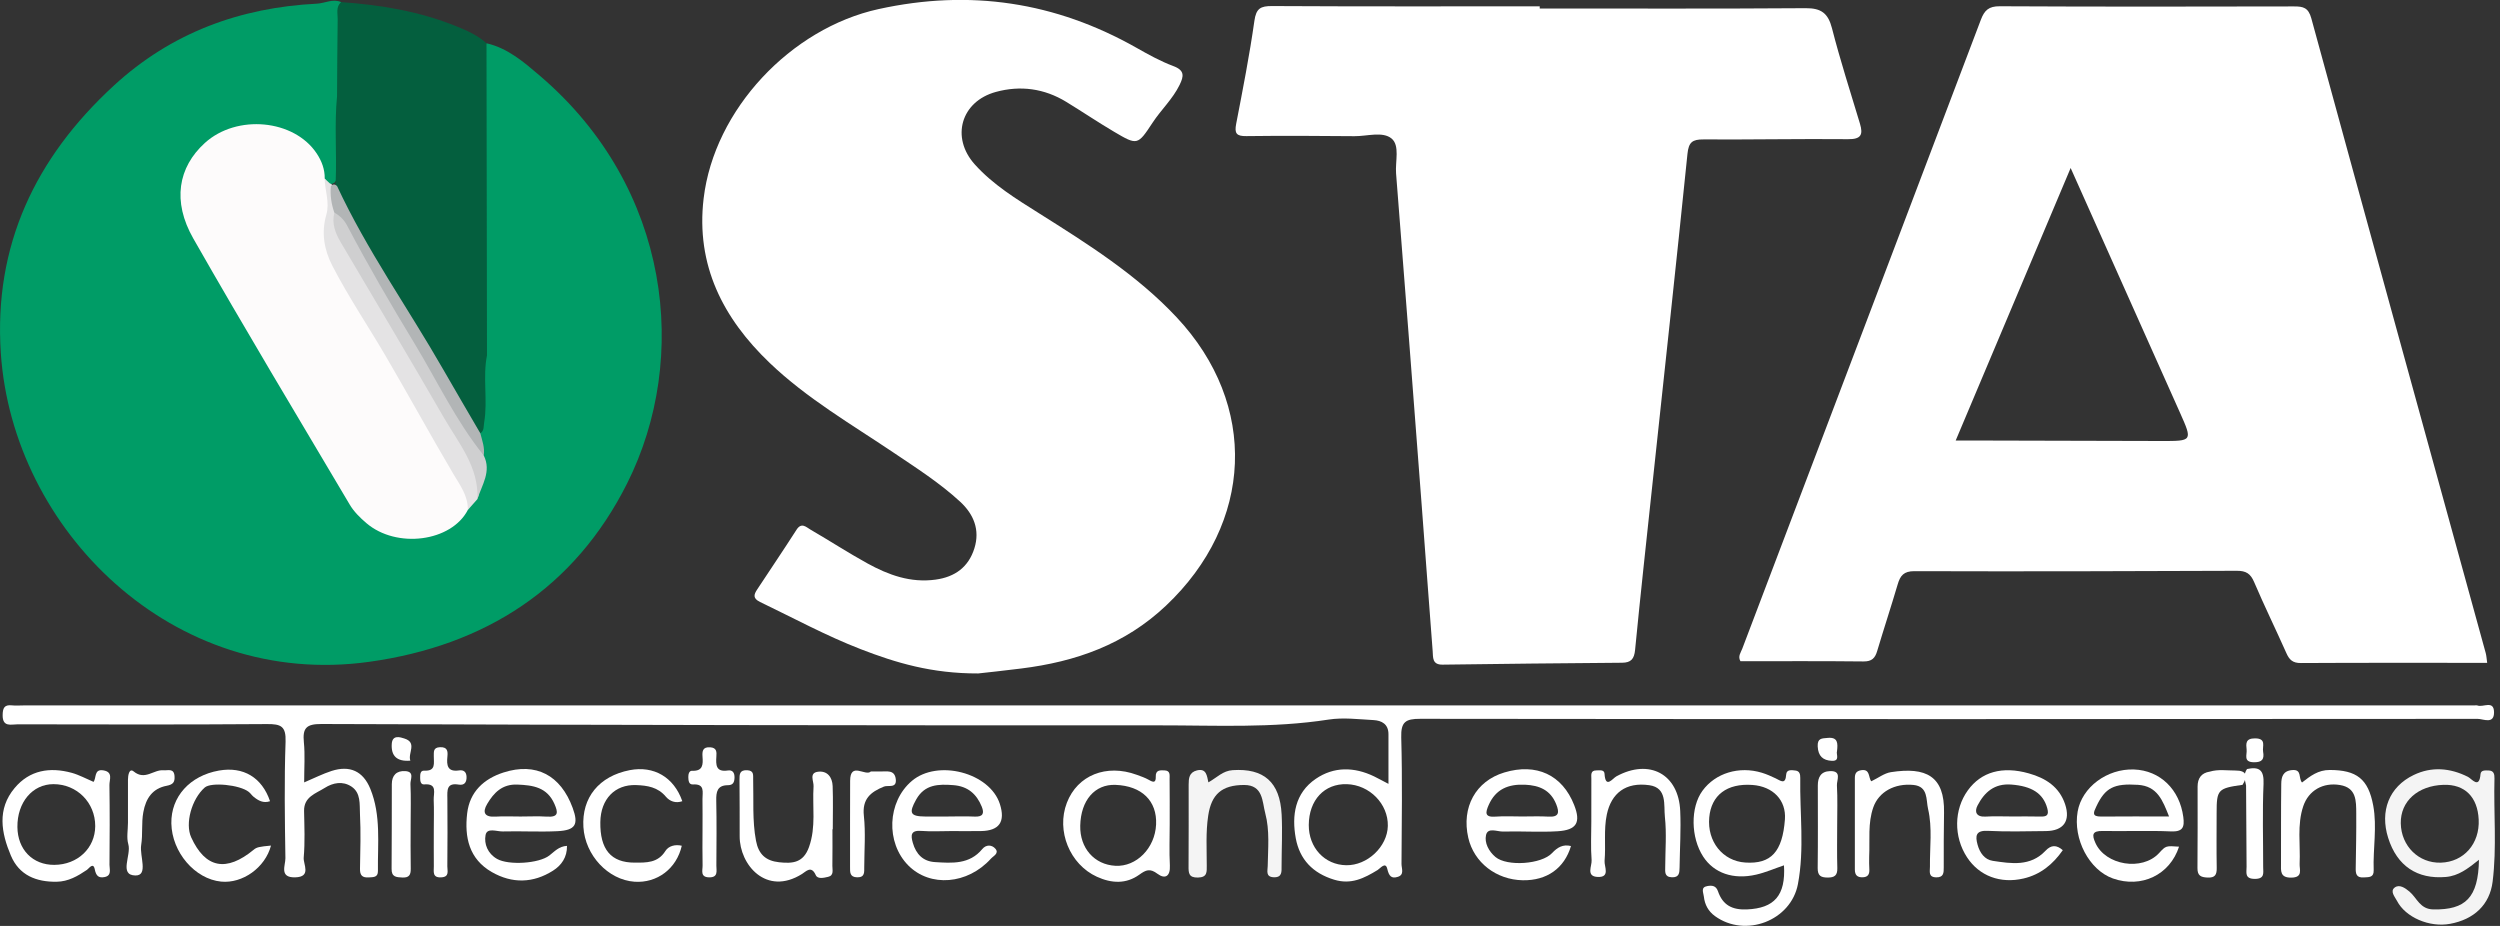 <svg width="135" height="50" viewBox="0 0 135 50" fill="none" xmlns="http://www.w3.org/2000/svg">
<rect x="0" y="0" width="135" height="50" fill="#333333" stroke="none"/>
<g clip-path="url(#clip0_102_21461)">
<path d="M26.271 2.337C27.424 2.599 28.288 3.353 29.147 4.085C36.262 10.157 37.233 19.377 33.875 26.083C31.033 31.761 26.19 34.867 19.939 35.738C9.3 37.222 0.676 28.587 0.044 19.065C-0.343 13.242 1.915 8.52 6.132 4.636C9.234 1.777 12.945 0.408 17.115 0.198C17.549 0.176 17.971 -0.085 18.417 0.112C18.557 1.79 18.536 3.47 18.424 5.149C18.153 6.316 18.356 7.503 18.291 8.68C18.27 9.085 18.367 9.516 18.06 9.865C17.857 9.995 17.673 9.941 17.501 9.802C17.397 9.693 17.334 9.556 17.298 9.41C16.831 7.48 15.142 6.897 13.703 6.913C11.998 6.933 10.47 8.2 10.098 9.777C9.85 10.824 10.175 11.792 10.574 12.737C10.96 13.65 11.515 14.469 12.033 15.309C14.355 19.076 16.504 22.947 18.809 26.725C19.937 28.575 21.349 29.168 23.348 28.686C24.074 28.512 24.679 28.166 25.067 27.5C25.234 27.252 25.466 27.056 25.615 26.794C25.865 26.079 26.199 25.38 25.937 24.59C25.91 24.178 25.786 23.777 25.816 23.358C25.867 23.115 25.919 22.874 25.98 22.633C26.131 21.458 26.046 20.281 26.023 19.107C26.009 13.945 26.016 8.784 26.019 3.625C26.019 3.182 25.955 2.72 26.271 2.337Z" fill="#009C66"/>
<path d="M52.824 36.366C50.314 36.375 48.376 35.79 46.473 35.053C44.607 34.329 42.848 33.374 41.048 32.509C40.633 32.309 40.711 32.099 40.89 31.827C41.596 30.753 42.318 29.69 43.01 28.609C43.281 28.184 43.535 28.466 43.761 28.596C44.794 29.195 45.796 29.848 46.842 30.424C47.979 31.05 49.172 31.485 50.519 31.3C51.573 31.156 52.301 30.62 52.617 29.609C52.926 28.619 52.587 27.776 51.852 27.096C50.749 26.078 49.484 25.272 48.245 24.437C45.963 22.902 43.572 21.517 41.569 19.603C39.044 17.189 37.569 14.321 37.996 10.718C38.566 5.91 42.71 1.529 47.44 0.491C52.371 -0.592 56.986 0.102 61.362 2.576C62.01 2.943 62.67 3.31 63.363 3.569C63.983 3.801 63.927 4.116 63.699 4.584C63.327 5.348 62.7 5.924 62.24 6.624C61.434 7.849 61.421 7.86 60.157 7.113C59.282 6.597 58.439 6.026 57.573 5.498C56.389 4.776 55.1 4.603 53.781 4.963C51.889 5.478 51.336 7.424 52.633 8.872C53.625 9.979 54.879 10.743 56.118 11.524C58.752 13.183 61.392 14.843 63.539 17.135C67.973 21.868 67.683 28.247 62.964 32.705C60.739 34.808 58.082 35.734 55.146 36.099C54.228 36.216 53.309 36.312 52.824 36.366Z" fill="white"/>
<path d="M83.145 0.459C87.932 0.459 92.72 0.477 97.507 0.442C98.344 0.437 98.718 0.712 98.928 1.529C99.372 3.261 99.923 4.969 100.439 6.683C100.617 7.277 100.495 7.523 99.796 7.516C97.193 7.491 94.59 7.545 91.987 7.529C91.39 7.525 91.188 7.676 91.123 8.307C90.514 14.291 89.86 20.27 89.22 26.252C88.906 29.199 88.581 32.144 88.295 35.092C88.247 35.587 88.074 35.783 87.595 35.788C84.363 35.815 81.133 35.844 77.901 35.891C77.325 35.9 77.391 35.491 77.364 35.159C77.159 32.532 76.973 29.904 76.771 27.277C76.315 21.307 75.862 15.336 75.388 9.367C75.336 8.719 75.604 7.858 75.142 7.478C74.661 7.084 73.822 7.359 73.141 7.354C71.195 7.336 69.252 7.325 67.306 7.35C66.767 7.358 66.654 7.205 66.753 6.688C67.11 4.839 67.473 2.99 67.737 1.126C67.833 0.453 68.068 0.324 68.693 0.327C73.511 0.354 78.327 0.342 83.145 0.342C83.145 0.381 83.145 0.419 83.145 0.459Z" fill="white"/>
<path d="M26.271 2.337C26.28 7.953 26.289 13.571 26.298 19.188C26.059 20.384 26.346 21.6 26.147 22.798C26.107 23.009 26.159 23.251 25.938 23.399C25.602 23.388 25.513 23.106 25.383 22.879C23.26 19.162 20.982 15.539 18.821 11.846C18.451 11.213 17.989 10.581 18.128 9.765C18.189 8.243 18.052 6.719 18.2 5.201C18.21 3.812 18.214 2.421 18.234 1.033C18.239 0.72 18.129 0.372 18.419 0.113C20.558 0.264 22.656 0.612 24.656 1.425C25.231 1.657 25.802 1.909 26.271 2.337Z" fill="#045F3E"/>
<path d="M124.309 42.255C124.757 41.905 125.179 41.577 125.809 41.579C127.257 41.583 127.886 42.058 128.154 43.499C128.369 44.661 128.137 45.825 128.179 46.989C128.193 47.401 127.915 47.363 127.636 47.381C127.243 47.406 127.203 47.183 127.209 46.877C127.225 45.891 127.245 44.904 127.237 43.918C127.232 43.256 127.254 42.541 126.364 42.392C125.443 42.236 124.665 42.684 124.378 43.529C124.033 44.547 124.229 45.605 124.18 46.645C124.166 46.953 124.374 47.381 123.736 47.392C123.115 47.402 123.172 47.03 123.174 46.631C123.179 45.195 123.169 43.759 123.188 42.326C123.194 41.968 123.267 41.631 123.772 41.584C124.324 41.532 124.101 42.023 124.309 42.255Z" fill="white"/>
<path d="M44.952 44.779C44.952 45.438 44.959 46.094 44.948 46.753C44.945 46.976 45.045 47.275 44.717 47.35C44.494 47.402 44.153 47.485 44.052 47.258C43.811 46.715 43.527 47.059 43.308 47.195C41.384 48.401 39.936 46.703 39.942 45.155C39.945 44.139 39.94 43.123 39.933 42.106C39.931 41.816 39.933 41.574 40.344 41.592C40.727 41.61 40.664 41.86 40.671 42.092C40.702 43.194 40.617 44.301 40.824 45.4C40.96 46.123 41.341 46.483 42.071 46.562C42.811 46.643 43.384 46.589 43.687 45.738C44.075 44.652 43.861 43.551 43.932 42.459C43.95 42.189 43.671 41.734 44.176 41.673C44.681 41.611 44.945 41.975 44.963 42.448C44.992 43.223 44.97 44.002 44.97 44.779C44.966 44.779 44.959 44.779 44.952 44.779Z" fill="white"/>
<path d="M65.253 42.248C65.725 41.98 66.036 41.622 66.564 41.588C68.238 41.478 69.118 42.223 69.208 43.979C69.257 44.905 69.207 45.835 69.205 46.764C69.205 47.069 69.243 47.392 68.777 47.372C68.334 47.352 68.452 47.019 68.456 46.776C68.472 45.817 68.572 44.844 68.323 43.914C68.156 43.29 68.215 42.389 67.184 42.389C65.98 42.389 65.416 42.891 65.244 44.04C65.107 44.936 65.166 45.834 65.165 46.731C65.163 47.071 65.21 47.377 64.689 47.388C64.189 47.399 64.178 47.14 64.182 46.774C64.193 45.306 64.186 43.839 64.187 42.371C64.187 42.031 64.211 41.709 64.633 41.602C65.148 41.475 65.174 41.89 65.253 42.248Z" fill="white" fill-opacity="0.945"/>
<path d="M101.051 42.189C101.42 42.013 101.75 41.752 102.111 41.696C104.006 41.403 105.016 41.906 104.978 43.882C104.96 44.867 104.962 45.853 104.962 46.839C104.962 47.125 104.964 47.382 104.56 47.377C104.116 47.37 104.218 47.055 104.217 46.805C104.204 45.763 104.355 44.709 104.116 43.684C104.001 43.191 104.132 42.468 103.327 42.387C102.311 42.286 101.457 42.759 101.161 43.589C100.854 44.452 100.979 45.359 100.936 46.247C100.926 46.485 100.936 46.726 100.945 46.963C100.954 47.212 100.866 47.361 100.597 47.373C100.3 47.386 100.162 47.264 100.162 46.954C100.167 45.312 100.167 43.668 100.162 42.025C100.162 41.786 100.221 41.644 100.491 41.593C101.008 41.5 100.882 42.002 101.051 42.189Z" fill="white"/>
<path d="M85.931 44.385C85.931 43.608 85.927 42.831 85.933 42.054C85.934 41.858 85.873 41.602 86.202 41.602C86.373 41.602 86.629 41.547 86.644 41.779C86.696 42.615 87.077 42.036 87.285 41.923C89.06 40.955 90.644 41.791 90.732 43.794C90.777 44.806 90.711 45.825 90.697 46.841C90.693 47.127 90.682 47.39 90.281 47.373C89.865 47.357 89.922 47.069 89.922 46.801C89.926 45.906 90.001 45.001 89.904 44.114C89.834 43.477 90.041 42.538 89.062 42.401C87.792 42.221 87.012 42.829 86.768 43.984C86.594 44.814 86.721 45.656 86.647 46.485C86.621 46.792 86.969 47.384 86.277 47.355C85.625 47.328 85.972 46.76 85.947 46.447C85.893 45.763 85.931 45.073 85.931 44.385Z" fill="white"/>
<path d="M14.634 45.661C14.318 46.859 13.092 47.721 11.941 47.607C10.522 47.467 9.284 46.021 9.253 44.466C9.226 43.026 10.252 41.887 11.826 41.61C13.139 41.379 14.147 41.982 14.582 43.265C14.224 43.391 13.944 43.232 13.685 43.018C13.594 42.943 13.527 42.837 13.434 42.763C12.949 42.376 11.398 42.225 11.057 42.525C10.346 43.153 9.986 44.472 10.324 45.215C11.086 46.886 12.221 47.109 13.71 45.877C13.861 45.753 13.992 45.72 14.634 45.661Z" fill="white"/>
<path d="M36.845 43.265C36.487 43.392 36.167 43.272 35.954 43.018C35.521 42.504 34.96 42.416 34.346 42.394C33.209 42.354 32.436 43.146 32.418 44.391C32.397 45.871 32.993 46.584 34.272 46.582C34.897 46.582 35.521 46.609 35.932 45.952C36.103 45.681 36.462 45.584 36.816 45.67C36.539 46.904 35.488 47.699 34.261 47.613C32.835 47.51 31.597 46.186 31.504 44.662C31.407 43.069 32.348 41.912 34.006 41.588C35.31 41.336 36.394 41.971 36.845 43.265Z" fill="white"/>
<path d="M121.097 42.381C119.764 42.567 119.698 42.639 119.698 43.896C119.698 44.884 119.685 45.873 119.703 46.861C119.71 47.233 119.617 47.408 119.206 47.388C118.845 47.372 118.658 47.287 118.663 46.877C118.679 45.411 118.669 43.943 118.67 42.477C118.67 42.031 118.868 41.737 119.333 41.667C119.79 41.531 120.257 41.61 120.716 41.608C121.331 41.604 121.394 41.914 121.097 42.381Z" fill="white"/>
<path d="M37.936 44.844C37.936 44.276 37.942 43.707 37.934 43.139C37.931 42.777 38.078 42.319 37.422 42.36C37.189 42.374 37.175 42.148 37.169 41.966C37.166 41.808 37.211 41.615 37.374 41.622C37.965 41.649 37.967 41.279 37.936 40.861C37.915 40.566 37.942 40.327 38.349 40.354C38.71 40.377 38.7 40.609 38.684 40.852C38.655 41.304 38.653 41.705 39.305 41.606C39.567 41.566 39.672 41.739 39.664 41.995C39.657 42.236 39.589 42.399 39.31 42.401C38.73 42.401 38.667 42.761 38.678 43.241C38.703 44.407 38.691 45.575 38.684 46.742C38.682 47.017 38.798 47.381 38.301 47.377C37.791 47.373 37.947 46.99 37.94 46.731C37.924 46.1 37.936 45.472 37.936 44.844Z" fill="white"/>
<path d="M23.425 44.808C23.425 44.27 23.443 43.732 23.42 43.196C23.403 42.838 23.644 42.293 22.901 42.358C22.724 42.372 22.689 42.185 22.689 42.027C22.69 41.849 22.674 41.604 22.908 41.615C23.554 41.649 23.418 41.205 23.425 40.838C23.43 40.604 23.382 40.365 23.757 40.349C24.167 40.331 24.189 40.568 24.16 40.856C24.111 41.329 24.162 41.696 24.792 41.602C25.024 41.568 25.186 41.669 25.194 41.952C25.203 42.259 25.067 42.417 24.772 42.369C24.109 42.255 24.152 42.676 24.158 43.115C24.169 44.339 24.167 45.564 24.156 46.787C24.154 47.025 24.282 47.35 23.833 47.377C23.332 47.408 23.43 47.059 23.427 46.778C23.42 46.121 23.425 45.465 23.425 44.808Z" fill="white"/>
<path d="M22.175 44.484C22.175 45.292 22.164 46.102 22.18 46.909C22.186 47.242 22.092 47.404 21.728 47.386C21.402 47.37 21.14 47.364 21.146 46.92C21.162 45.393 21.151 43.867 21.158 42.34C21.16 41.869 21.415 41.608 21.889 41.64C22.403 41.674 22.152 42.094 22.164 42.331C22.198 43.047 22.175 43.767 22.175 44.484Z" fill="white"/>
<path d="M6.91 44.434C6.91 43.659 6.91 42.883 6.91 42.106C6.91 41.872 6.976 41.459 7.219 41.658C7.83 42.162 8.297 41.547 8.825 41.595C9.06 41.617 9.392 41.464 9.425 41.91C9.448 42.236 9.348 42.365 9.001 42.432C8.239 42.576 7.878 43.103 7.74 43.856C7.63 44.452 7.718 45.053 7.623 45.636C7.53 46.215 8.029 47.294 7.307 47.276C6.41 47.255 7.098 46.179 6.93 45.593C6.825 45.233 6.91 44.821 6.91 44.434Z" fill="white"/>
<path d="M99.208 44.553C99.208 45.326 99.192 46.102 99.215 46.875C99.228 47.276 99.061 47.39 98.689 47.388C98.324 47.386 98.152 47.287 98.155 46.88C98.173 45.393 98.164 43.903 98.162 42.416C98.162 41.966 98.33 41.658 98.816 41.64C99.478 41.617 99.177 42.133 99.194 42.41C99.235 43.123 99.208 43.839 99.208 44.553Z" fill="white"/>
<path d="M47.026 41.66C47.238 41.66 47.387 41.656 47.536 41.66C47.878 41.671 48.309 41.545 48.372 42.074C48.433 42.59 47.957 42.385 47.734 42.475C47.01 42.77 46.55 43.144 46.649 44.054C46.748 44.968 46.672 45.902 46.669 46.827C46.667 47.091 46.71 47.384 46.288 47.375C45.884 47.368 45.902 47.098 45.903 46.821C45.905 45.27 45.898 43.718 45.907 42.167C45.911 41.104 46.74 41.944 47.026 41.66Z" fill="white"/>
<path d="M121.34 41.527C122.01 41.385 122.263 41.588 122.231 42.333C122.166 43.826 122.213 45.323 122.211 46.818C122.211 47.132 122.312 47.462 121.758 47.46C121.2 47.458 121.316 47.118 121.315 46.81C121.304 45.346 121.297 43.88 121.288 42.416C121.221 42.115 121.133 41.813 121.34 41.527Z" fill="white"/>
<path d="M99.198 40.568C99.138 40.716 99.382 41.108 98.914 41.084C98.443 41.061 98.181 40.833 98.156 40.309C98.134 39.854 98.38 39.876 98.695 39.847C99.244 39.796 99.251 40.122 99.198 40.568Z" fill="white"/>
<path d="M122.208 40.59C122.278 40.994 122.163 41.169 121.708 41.162C121.124 41.154 121.347 40.755 121.318 40.485C121.284 40.161 121.248 39.87 121.773 39.872C122.407 39.875 122.155 40.304 122.208 40.59Z" fill="white"/>
<path d="M22.159 41.075C21.433 41.135 21.108 40.825 21.156 40.158C21.192 39.661 21.627 39.814 21.826 39.876C22.554 40.099 22.009 40.672 22.159 41.075Z" fill="white"/>
<path d="M134.308 35.794C130.88 35.794 127.563 35.785 124.245 35.804C123.803 35.808 123.621 35.625 123.46 35.259C122.89 33.978 122.272 32.718 121.722 31.429C121.528 30.973 121.284 30.821 120.79 30.823C114.986 30.848 109.182 30.861 103.38 30.843C102.801 30.841 102.614 31.084 102.474 31.559C102.12 32.761 101.727 33.952 101.369 35.151C101.253 35.545 101.075 35.724 100.624 35.718C98.411 35.693 96.198 35.706 93.984 35.706C93.83 35.443 94.006 35.232 94.081 35.033C98.375 23.71 102.679 12.391 106.967 1.065C107.161 0.554 107.394 0.335 107.985 0.338C113.281 0.365 118.575 0.36 123.871 0.347C124.369 0.345 124.652 0.407 124.812 0.993C127.934 12.422 131.087 23.841 134.229 35.265C134.268 35.405 134.274 35.556 134.308 35.794ZM106.635 23.788C109.987 23.797 113.339 23.805 116.693 23.814C118.401 23.818 118.403 23.818 117.72 22.287C115.778 17.937 113.835 13.589 111.815 9.072C109.728 14.017 107.705 18.815 105.607 23.788C106.044 23.788 106.338 23.786 106.635 23.788Z" fill="white"/>
<path d="M25.263 27.537C24.378 29.253 21.421 29.647 19.783 28.247C19.445 27.959 19.109 27.628 18.886 27.25C16.052 22.471 13.19 17.705 10.438 12.879C9.29 10.867 9.62 9.031 11.061 7.721C12.787 6.152 15.884 6.444 17.106 8.293C17.374 8.7 17.543 9.144 17.535 9.641C17.905 10.229 18.013 10.873 17.852 11.537C17.573 12.686 17.839 13.722 18.396 14.726C19.497 16.716 20.76 18.608 21.893 20.58C22.953 22.42 23.92 24.313 25.082 26.092C25.371 26.536 25.501 27.017 25.263 27.537Z" fill="#FDFBFB"/>
<path d="M25.263 27.537C25.279 26.774 24.845 26.207 24.478 25.588C23.235 23.48 22.059 21.332 20.823 19.22C19.872 17.597 18.82 16.038 17.954 14.365C17.494 13.476 17.345 12.557 17.622 11.591C17.814 10.925 17.541 10.292 17.532 9.642C17.623 9.727 17.713 9.813 17.805 9.898C17.895 9.928 17.959 9.988 17.999 10.074C18.114 10.509 18.139 10.957 18.195 11.4C18.182 12.312 18.608 13.073 19.046 13.825C20.871 16.951 22.754 20.046 24.602 23.158C24.909 23.674 25.154 24.221 25.459 24.735C25.878 25.441 26.03 26.162 25.779 26.954C25.608 27.148 25.436 27.342 25.263 27.537Z" fill="#E4E3E4"/>
<path d="M25.78 26.954C25.863 25.209 24.767 23.937 23.973 22.559C22.141 19.38 20.253 16.234 18.392 13.071C18.106 12.584 17.907 12.066 18.056 11.481C18.586 11.421 18.789 11.832 18.977 12.184C20.725 15.451 22.708 18.581 24.519 21.812C25.042 22.746 25.748 23.573 26.122 24.593C26.551 25.459 26.021 26.186 25.78 26.954Z" fill="#CFCFD0"/>
<path d="M26.122 24.593C24.618 22.73 23.605 20.562 22.373 18.531C21.106 16.442 19.876 14.334 18.739 12.17C18.586 11.878 18.351 11.643 18.054 11.481C17.893 11.017 17.821 10.542 17.867 10.051C17.975 9.93 18.087 9.937 18.2 10.043C19.813 13.512 22.03 16.628 23.923 19.932C24.588 21.091 25.265 22.242 25.937 23.397C26.038 23.791 26.187 24.176 26.122 24.593Z" fill="#B2B5B6"/>
<path d="M16.425 42.25C16.98 42.014 17.428 41.786 17.9 41.633C18.888 41.313 19.607 41.638 19.998 42.597C20.582 44.031 20.39 45.546 20.408 47.037C20.411 47.39 20.156 47.364 19.908 47.381C19.56 47.402 19.432 47.264 19.44 46.913C19.457 45.925 19.49 44.934 19.438 43.948C19.411 43.436 19.499 42.817 18.973 42.471C18.502 42.164 17.983 42.264 17.532 42.549C17.052 42.853 16.405 43.024 16.42 43.794C16.436 44.632 16.474 45.476 16.4 46.309C16.368 46.67 16.835 47.354 15.94 47.377C15.063 47.399 15.417 46.726 15.412 46.343C15.38 44.245 15.347 42.146 15.421 40.052C15.45 39.213 15.169 39.095 14.424 39.1C9.935 39.134 5.446 39.12 0.956 39.113C0.604 39.113 0.134 39.284 0.143 38.614C0.148 38.244 0.227 38.044 0.639 38.089C0.845 38.112 1.057 38.093 1.267 38.093C45.38 38.093 89.492 38.093 133.604 38.093C133.663 38.093 133.73 38.075 133.782 38.096C134.087 38.215 134.667 37.789 134.678 38.456C134.687 39.133 134.098 38.819 133.796 38.819C114.763 38.836 95.729 38.839 76.696 38.816C75.9 38.814 75.643 38.98 75.667 39.822C75.731 42.097 75.695 44.375 75.681 46.652C75.679 46.888 75.85 47.233 75.487 47.348C75.135 47.462 75.004 47.309 74.912 46.915C74.819 46.515 74.533 46.893 74.393 46.98C73.664 47.424 72.963 47.784 72.043 47.503C70.888 47.152 70.182 46.407 69.972 45.269C69.746 44.033 69.925 42.826 71.05 42.058C72.031 41.388 73.126 41.408 74.199 41.924C74.406 42.025 74.607 42.137 74.977 42.329C74.977 41.347 74.975 40.498 74.977 39.647C74.977 39.102 74.614 38.908 74.163 38.884C73.356 38.841 72.532 38.735 71.745 38.857C68.707 39.329 65.652 39.167 62.605 39.169C47.523 39.176 32.438 39.149 17.356 39.096C16.535 39.093 16.334 39.321 16.409 40.081C16.477 40.762 16.425 41.455 16.425 42.25ZM74.943 44.598C74.966 43.41 73.957 42.383 72.731 42.345C71.517 42.308 70.682 43.202 70.674 44.547C70.667 45.774 71.531 46.704 72.695 46.722C73.838 46.742 74.921 45.718 74.943 44.598Z" fill="white"/>
<path d="M133.864 46.429C133.262 46.904 132.77 47.298 132.067 47.357C130.54 47.485 129.441 46.774 128.96 45.243C128.507 43.806 129.001 42.493 130.341 41.849C131.302 41.386 132.303 41.462 133.271 41.951C133.483 42.059 133.88 42.626 133.948 41.804C133.966 41.577 134.209 41.601 134.385 41.606C134.672 41.613 134.706 41.813 134.701 42.041C134.652 43.896 134.832 45.758 134.602 47.607C134.448 48.858 133.591 49.653 132.297 49.888C131.194 50.09 129.897 49.541 129.436 48.645C129.324 48.429 129.046 48.129 129.314 47.926C129.565 47.737 129.874 47.947 130.108 48.143C130.519 48.489 130.673 49.097 131.401 49.109C133.14 49.138 133.828 48.478 133.864 46.429ZM129.642 44.459C129.664 45.69 130.611 46.62 131.803 46.584C133.045 46.548 133.912 45.56 133.849 44.256C133.79 43.031 133.097 42.345 131.952 42.381C130.562 42.425 129.621 43.27 129.642 44.459Z" fill="white" fill-opacity="0.945"/>
<path d="M96.335 46.728C95.827 46.9 95.342 47.113 94.834 47.23C93.594 47.517 92.552 47.145 91.975 46.262C91.296 45.222 91.278 43.597 91.934 42.7C92.631 41.746 93.908 41.354 95.141 41.728C95.396 41.806 95.644 41.917 95.885 42.031C96.15 42.157 96.418 42.401 96.454 41.824C96.472 41.534 96.759 41.586 96.959 41.61C97.181 41.637 97.217 41.815 97.214 42.009C97.183 43.921 97.447 45.843 97.088 47.742C96.714 49.719 94.25 50.66 92.608 49.469C92.25 49.21 92.056 48.852 92.008 48.413C91.983 48.192 91.821 47.91 92.2 47.847C92.434 47.807 92.662 47.812 92.771 48.129C93.026 48.87 93.529 49.145 94.343 49.108C95.804 49.043 96.434 48.365 96.335 46.728ZM94.625 42.387C93.258 42.291 92.407 42.935 92.299 44.144C92.182 45.443 93.025 46.496 94.243 46.577C95.638 46.67 96.254 45.999 96.386 44.245C96.461 43.218 95.75 42.466 94.625 42.387Z" fill="white"/>
<path d="M84.833 45.686C84.477 46.888 83.529 47.557 82.23 47.534C80.791 47.508 79.593 46.573 79.287 45.24C78.91 43.592 79.688 42.18 81.231 41.714C82.965 41.191 84.366 41.843 85.005 43.473C85.372 44.407 85.149 44.821 84.12 44.887C83.139 44.95 82.149 44.875 81.165 44.904C80.849 44.913 80.34 44.661 80.245 45.096C80.153 45.51 80.391 45.974 80.755 46.278C81.38 46.803 83.247 46.674 83.814 46.064C84.098 45.758 84.404 45.578 84.833 45.686ZM83.626 44.098C84.194 44.13 84.208 43.869 84.041 43.443C83.735 42.664 83.128 42.408 82.345 42.374C81.454 42.336 80.768 42.608 80.389 43.471C80.213 43.873 80.157 44.144 80.757 44.098C81.233 44.062 81.713 44.09 82.191 44.09C82.668 44.09 83.148 44.069 83.626 44.098Z" fill="white"/>
<path d="M111.391 45.909C110.864 46.668 110.187 47.226 109.275 47.438C108.013 47.733 106.878 47.298 106.221 46.296C105.491 45.182 105.509 43.722 106.264 42.678C106.986 41.682 108.121 41.356 109.558 41.763C110.457 42.016 111.198 42.48 111.515 43.427C111.816 44.33 111.434 44.869 110.478 44.878C109.434 44.887 108.387 44.92 107.345 44.866C106.686 44.832 106.657 45.139 106.79 45.618C106.909 46.048 107.166 46.418 107.606 46.485C108.606 46.636 109.641 46.803 110.453 45.945C110.767 45.609 111.058 45.621 111.391 45.909ZM110.173 44.094C110.518 44.105 110.66 44.029 110.55 43.637C110.327 42.835 109.709 42.453 108.621 42.367C107.699 42.293 107.162 42.777 106.787 43.497C106.607 43.842 106.724 44.126 107.219 44.096C107.695 44.067 108.173 44.089 108.649 44.089C109.16 44.09 109.666 44.08 110.173 44.094Z" fill="white"/>
<path d="M51.359 44.878C50.822 44.878 50.281 44.911 49.746 44.869C49.176 44.826 49.175 45.102 49.293 45.515C49.468 46.125 49.845 46.514 50.486 46.553C51.411 46.611 52.351 46.686 53.042 45.85C53.251 45.596 53.563 45.611 53.752 45.832C53.966 46.082 53.641 46.222 53.508 46.37C52.248 47.762 50.231 47.924 49.051 46.737C47.822 45.501 47.91 43.301 49.236 42.173C50.63 40.986 53.448 41.721 53.993 43.416C54.3 44.375 53.964 44.862 52.972 44.877C52.435 44.886 51.898 44.878 51.359 44.878ZM52.636 44.096C53.077 44.116 53.163 43.925 53.015 43.56C52.735 42.873 52.259 42.457 51.483 42.398C50.68 42.335 49.936 42.349 49.475 43.171C49.062 43.907 49.15 44.085 49.963 44.092C50.35 44.096 50.736 44.092 51.122 44.092C51.627 44.09 52.132 44.072 52.636 44.096Z" fill="white"/>
<path d="M117.668 45.72C117.178 47.242 115.638 47.981 114.097 47.437C112.818 46.983 111.934 45.308 112.193 43.824C112.421 42.514 113.782 41.498 115.236 41.552C116.651 41.604 117.702 42.633 117.898 44.116C117.972 44.672 117.873 44.925 117.221 44.896C115.996 44.841 114.767 44.896 113.542 44.873C112.976 44.862 112.956 45.08 113.152 45.517C113.693 46.728 115.674 47.053 116.587 46.069C116.955 45.668 116.955 45.668 117.668 45.72ZM115.451 42.381C114.154 42.297 113.68 42.534 113.204 43.544C113.051 43.867 112.936 44.099 113.464 44.094C114.655 44.081 115.848 44.09 117.129 44.09C116.781 43.214 116.497 42.45 115.451 42.381Z" fill="white"/>
<path d="M30.618 45.677C30.627 46.294 30.316 46.73 29.861 47.017C28.791 47.696 27.659 47.722 26.561 47.093C25.327 46.388 25.076 45.209 25.227 43.919C25.363 42.754 26.132 42.054 27.19 41.714C28.942 41.151 30.278 41.861 30.925 43.628C31.254 44.526 31.079 44.835 30.102 44.884C29.119 44.932 28.131 44.871 27.147 44.898C26.826 44.907 26.297 44.675 26.22 45.094C26.132 45.571 26.333 46.093 26.842 46.382C27.46 46.733 29.1 46.636 29.667 46.195C29.944 45.983 30.176 45.702 30.618 45.677ZM29.535 44.098C30.17 44.137 30.143 43.873 29.937 43.407C29.538 42.509 28.784 42.401 27.936 42.367C27.12 42.335 26.666 42.806 26.306 43.416C26.033 43.878 26.173 44.135 26.756 44.098C27.203 44.069 27.652 44.092 28.101 44.092C28.579 44.092 29.058 44.067 29.535 44.098Z" fill="white"/>
<path d="M5.05 42.221C5.217 42.016 5.063 41.509 5.589 41.601C6.121 41.692 5.905 42.11 5.909 42.387C5.93 43.824 5.925 45.263 5.912 46.701C5.911 46.942 6.045 47.282 5.648 47.361C5.334 47.424 5.189 47.305 5.118 46.947C5.038 46.535 4.799 46.902 4.698 46.971C4.197 47.31 3.687 47.605 3.06 47.614C1.957 47.631 1.035 47.266 0.586 46.199C0.069 44.972 -0.166 43.698 0.786 42.558C1.601 41.579 2.699 41.41 3.879 41.734C4.276 41.845 4.648 42.05 5.05 42.221ZM0.94 44.657C0.951 45.877 1.765 46.71 2.934 46.703C4.192 46.695 5.138 45.798 5.142 44.61C5.145 43.34 4.156 42.344 2.887 42.344C1.754 42.344 0.928 43.326 0.94 44.657Z" fill="white"/>
<path d="M63.164 44.493C63.164 45.24 63.133 45.988 63.173 46.733C63.205 47.325 62.912 47.49 62.506 47.186C62.098 46.88 61.885 46.972 61.525 47.231C60.809 47.746 60.027 47.706 59.235 47.346C57.769 46.679 57.027 44.867 57.611 43.349C58.182 41.863 59.741 41.237 61.382 41.838C61.604 41.919 61.832 41.996 62.037 42.113C62.273 42.25 62.423 42.288 62.411 41.939C62.397 41.566 62.659 41.59 62.898 41.602C63.214 41.62 63.156 41.874 63.158 42.07C63.167 42.88 63.164 43.687 63.164 44.493ZM58.333 44.587C58.306 45.796 59.093 46.692 60.232 46.753C61.369 46.814 62.37 45.799 62.429 44.524C62.488 43.248 61.656 42.437 60.237 42.383C59.12 42.34 58.362 43.218 58.333 44.587Z" fill="white"/>
</g>
<defs>
<clipPath id="clip0_102_21461">
<rect width="134.722" height="50" fill="white"/>
</clipPath>
</defs>
</svg>
